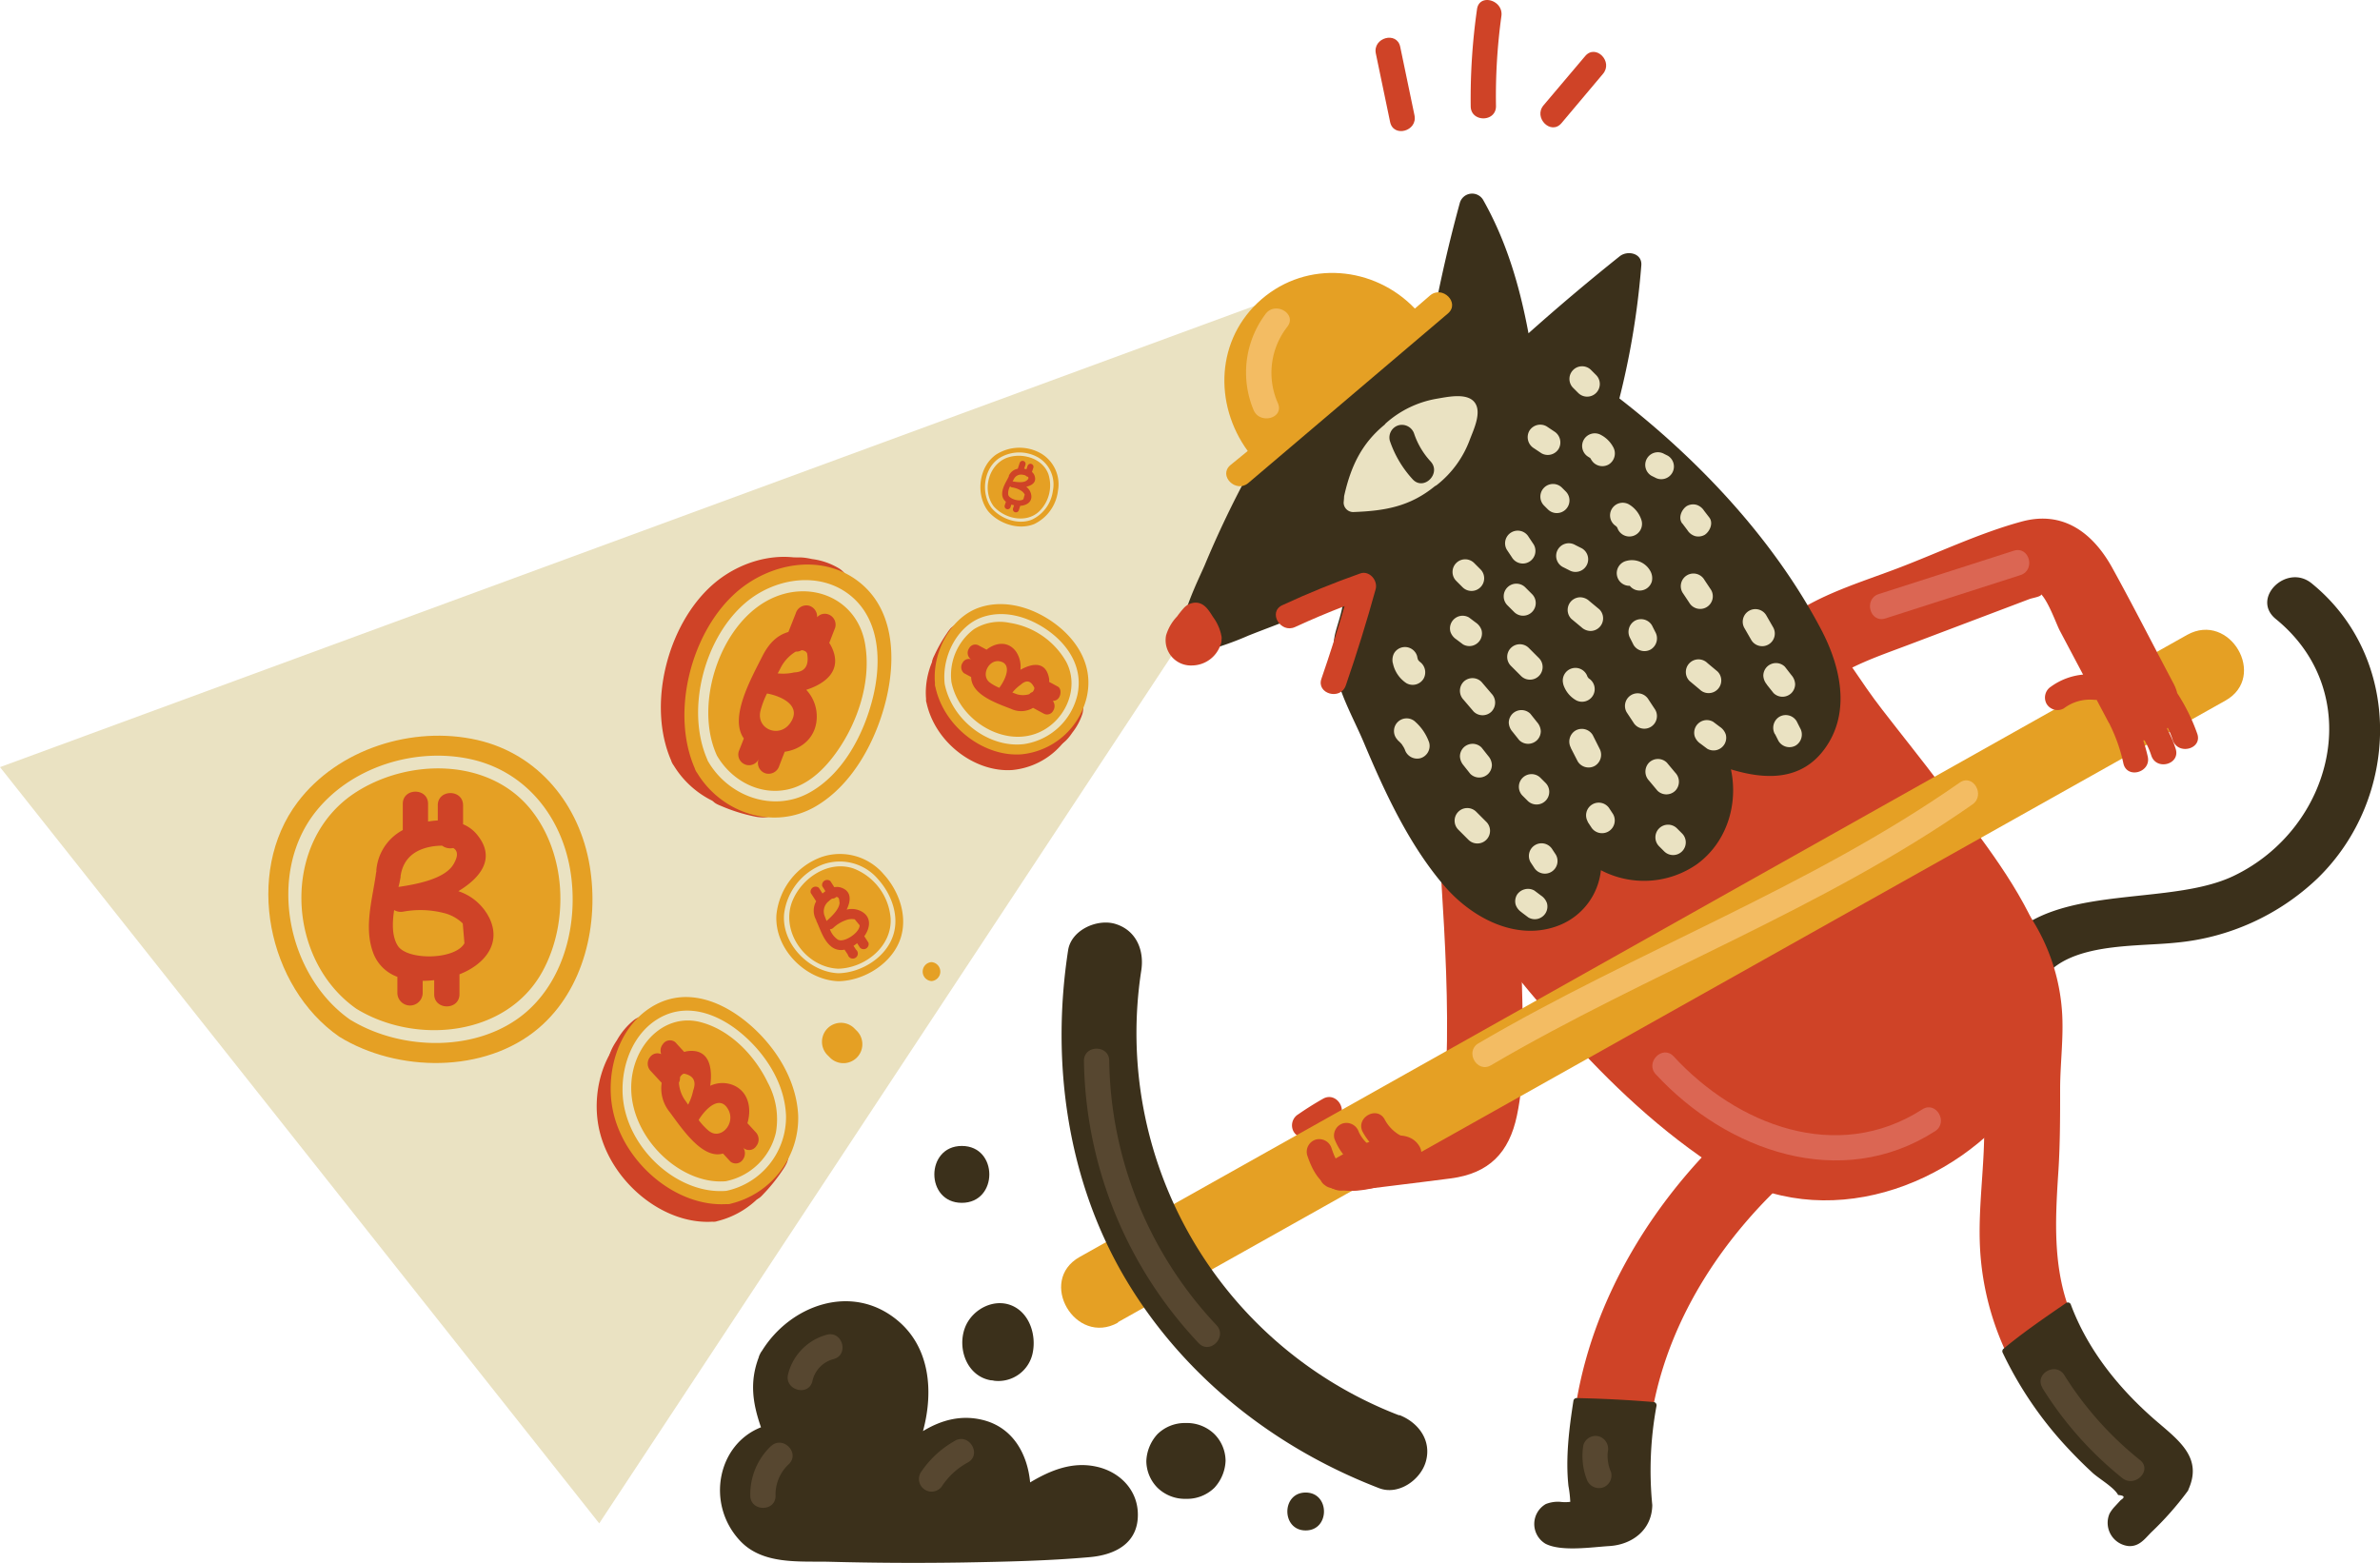 <svg xmlns="http://www.w3.org/2000/svg" viewBox="0 0 470.69 309.09"><title>Searching… + bitcoin_mining</title><g id="Layer_2" data-name="Layer 2"><g id="Layer_1-2" data-name="Layer 1"><polyline points="0 151.73 249.43 60.01 264.85 79.47 118.51 301.31" style="fill:#eae2c2;"/><path d="M402.11,198.33c2.28-12.38,18.93-10.88,28.24-11.88a46.73,46.73,0,0,0,28-12.73c16.34-15.89,17-43.58-1.19-58.35-4.95-4-12.07,3-7.07,7.07,18.09,14.73,11.38,41.42-8.41,50.84-15.34,7.3-44.92-.89-49.22,22.39-1.16,6.29,8.47,9,9.64,2.66Z" style="fill:#3b301b;"/><path d="M264.2,235.94c7.57-1,15.15-1.87,22.72-2.86S298.46,228,300,220.66c1.58-7.45,1.22-15.24,1.07-22.8-.15-7.78-.49-15.55-1-23.32-.61-9.59-15.61-9.66-15,0,.75,11.87,1.39,23.88,1,35.78,0,1.24-.08,2.49-.21,3.73-.09.83-1,3.91-.79,4.44l-.19.72,1.39-1.09c-.36-.39-3.58.48-4.14.55l-18,2.26c-4,.51-7.5,3.09-7.5,7.5,0,3.66,3.45,8,7.5,7.5Z" style="fill:#cf4327;"/><path d="M259.26,224.73q2.39-1.64,4.9-3.08c2.8-1.59.28-5.91-2.52-4.32q-2.52,1.43-4.9,3.08a2.56,2.56,0,0,0-.9,3.42,2.52,2.52,0,0,0,3.42.9Z" style="fill:#cf4327;"/><path d="M383.91,155.38c-3.82-5.08-7.79-10-11.69-15.05-4.19-5.4-7.69-11.3-11.85-16.73-2.5-3.26-4.85-6.59-9.42-5.57-5.49,1.23-9.57,5.91-13.52,9.52-9.67,8.84-21.31,15.46-31.53,23.65-4.71,3.78-9.77,7-14.5,10.69-3.49,2.72-6.5,6.82-5.69,11.5,1,5.63,7,10.82,10.42,15,4.2,5.2,8.44,10.37,12.88,15.36,9.36,10.54,19.62,20.25,31.53,27.86,20,12.54,46.11,3.5,59.47-14.79C416.14,194.78,397.2,173.06,383.91,155.38Z" style="fill:#cf4327;"/><path d="M221.09,261.52l171.62-96.34,47.41-26.61c8.42-4.73.87-17.69-7.57-13L260.94,222l-47.41,26.61c-8.42,4.73-.87,17.69,7.57,13Z" style="fill:#e5a024;"/><path d="M434.54,145.1a37.51,37.51,0,0,0-3.95-8,8.21,8.21,0,0,0-.72-1.88c-4.06-7.66-8-15.43-12.18-23-3.82-6.85-9.67-11.27-17.82-9.07-8.4,2.27-16.66,6.26-24.8,9.34-7.44,2.82-15.5,5.18-21.92,10-3.26,2.46-4.86,6.45-2.69,10.26,1.82,3.21,7,5.13,10.26,2.69,5-3.75,10.78-5.65,16.55-7.83l19.63-7.43c1.49-.56,3-1.14,4.46-1.69.69-.25,2.35-.48,2.34-.93,1.49,1.6,3,5.9,3.64,7.13l4.63,8.74a12.79,12.79,0,0,0-6.32,2.36,2.57,2.57,0,0,0-.9,3.42,2.52,2.52,0,0,0,3.42.9,8.53,8.53,0,0,1,6-1.69,2.69,2.69,0,0,0,.48,0l2.31,4.36c.08.16.18.3.27.45s0,.14.08.2a32.46,32.46,0,0,1,2.63,7.56c.69,3.14,5.51,1.81,4.82-1.33-.24-1.09-.55-2.16-.89-3.22l.26,0a16.26,16.26,0,0,1,1.33,3c1,3.05,5.8,1.75,4.82-1.33a22.52,22.52,0,0,0-1.73-4l.17-.17c.38.81.74,1.64,1,2.49C430.79,149.43,435.63,148.14,434.54,145.1Z" style="fill:#cf4327;"/><path d="M360.19,124.55c-9.65-18.36-25.07-34.5-41.48-46.94-13.17-10-29.63-18.07-46.31-11.84A36.72,36.72,0,0,0,254.57,80.7a198.51,198.51,0,0,0-16.28,31c-1.68,4-9.83,19.41.53,16.91a62.13,62.13,0,0,0,8.09-2.9c5.88-2.33,11.69-4.3,17.31-7.22a6.26,6.26,0,0,1,1.42-.66c.2,2.58-1.39,6.1-1.73,8.22a18.11,18.11,0,0,0,.05,6c.91,5.21,3.77,10.09,5.8,14.91,4.14,9.83,8.92,20.18,15.94,28.33,5.47,6.34,14.45,11.1,22.83,7.66a13.19,13.19,0,0,0,8.08-10.83,18.31,18.31,0,0,0,19-1.19c5.93-4.34,8.19-11.88,6.71-18.76,6.72,2.05,13.92,2.37,18.6-4.14C366.08,140.87,364,131.81,360.19,124.55Z" style="fill:#3b301b;"/><path d="M432.18,294.62c-.12.2-.26.4-.4.59a4.39,4.39,0,0,1-.58.82l-7.45,8c-3.29,3.55-8.58-1.77-5.31-5.3l2.25-2.43c-10.15-8-18.88-17.69-24.07-29.09A55.46,55.46,0,0,1,391.55,246c-.22-6.05.48-12.09.76-18.13s0-12.11.17-18.16c.15-5,.79-9.57-.75-14.44a24.28,24.28,0,0,0-7.1-10.78c-7.19-6.47,3.45-17,10.61-10.6a39.2,39.2,0,0,1,12.54,25.86c.41,5.17-.35,10.5-.35,15.69,0,5.75,0,11.46-.41,17.2-.57,8.85-.89,17.37,1.93,25.57a36.63,36.63,0,0,0,2.15,5,65.57,65.57,0,0,0,18.39,21.13C432.69,286.81,434.48,290.78,432.18,294.62Z" style="fill:#cf4327;"/><path d="M354.84,232c-13.79,12.22-24.36,28.19-27.85,46a64.72,64.72,0,0,0-.83,19.75c.41,3.64-3,6.78-6.35,7.39l-.17,0c-.24,0-.48.06-.72.07H307.66c-4.83,0-4.82-7.5,0-7.5h3.5a73.71,73.71,0,0,1,.62-20.52c3.62-21.51,16.18-41.35,32.45-55.77C351.44,215,362.08,225.58,354.84,232Z" style="fill:#cf4327;"/><path d="M291.58,79.52c-1.54-1.88-5.36-1-7.47-.65a20.24,20.24,0,0,0-10,4.82,1.42,1.42,0,0,0-.25.29c-4.57,3.73-6.7,8.26-8,14a2.08,2.08,0,0,0-.05.43s0,0,0,.07l-.08.93a1.89,1.89,0,0,0,1.88,1.87c6.33-.23,11.23-1.09,16.18-5.13a2,2,0,0,0,.41-.25A20.36,20.36,0,0,0,290.67,87C291.42,85,293.17,81.46,291.58,79.52Z" style="fill:#eae2c2;"/><path d="M274.87,87.19a21.31,21.31,0,0,0,4.52,7.62c2.19,2.36,5.72-1.18,3.54-3.54a15.29,15.29,0,0,1-3.23-5.41,2.56,2.56,0,0,0-3.08-1.75,2.52,2.52,0,0,0-1.75,3.08Z" style="fill:#3b301b;"/><path d="M241.58,126.49a1.77,1.77,0,0,0,0-.6,9.26,9.26,0,0,0-1.65-3.81c-.87-1.35-1.75-2.94-3.6-2.88a3.25,3.25,0,0,0-2.24,1.1,20.27,20.27,0,0,0-1.3,1.63,9.19,9.19,0,0,0-2.18,3.76,5,5,0,0,0,5.22,5.93,6,6,0,0,0,5.52-4A2.44,2.44,0,0,0,241.58,126.49Z" style="fill:#cf4327;"/><path d="M269,113.43q-7.85,2.77-15.39,6.27c-2.92,1.35-.38,5.66,2.52,4.32q4.83-2.23,9.78-4.13-2.11,7.23-4.57,14.35c-1.05,3,3.78,4.36,4.82,1.33q3.26-9.44,5.91-19.06C272.52,114.77,270.8,112.78,269,113.43Z" style="fill:#cf4327;"/><path d="M320.34,50.68q-9.24,7.38-18.05,15.24c-1.72-9.2-4.31-18.16-9-26.43a2.53,2.53,0,0,0-4.57.6Q285,53.68,282.62,67.55c-.47,2.71,3,4.08,4.36,2.39l12.54,11.12q.15,1.24.3,2.48c.37,3.16,5.38,3.19,5,0-.31-2.59-.62-5.19-1-7.78l10,7.59c-.09.32-.18.64-.28,1-.93,3.09,3.89,4.41,4.82,1.33a157.69,157.69,0,0,0,6.24-33.19C324.8,50.05,321.86,49.48,320.34,50.68Z" style="fill:#3b301b;"/><path d="M282.82,58.44l-3,2.59c-8.05-8.41-21.32-9.63-30.34-1.83s-9.48,20.71-2.72,30L243.33,92c-2.45,2.09,1.1,5.61,3.54,3.54L286.36,62C288.81,59.89,285.26,56.37,282.82,58.44Z" style="fill:#e5a024;"/><path d="M263.68,232.5a5.58,5.58,0,0,0,3.26.56,19.55,19.55,0,0,0,11.4-4.62.56.56,0,0,0,.25-.41c0-.21-.24-.34-.44-.4-2.29-.77-4.8,0-7,.94a57.49,57.49,0,0,0-7.63,3.85" style="fill:#cf4327;"/><path d="M262.42,234.66c5.29,2.39,15.18-.32,18.33-5.36a2.5,2.5,0,0,0,0-2.52c-3.35-5.77-14.93,1.37-18.53,3.49-2.77,1.63-.26,6,2.52,4.32a61.53,61.53,0,0,1,5.67-3,22.92,22.92,0,0,1,3.33-1.33c.53-.15,3-.33,2.68-1v-2.52c-1.55,2.48-8.86,4.76-11.49,3.57-2.91-1.32-5.45,3-2.52,4.32Z" style="fill:#cf4327;"/><path d="M258.52,228.47c1,3,2.47,5.86,5.72,6.88,3.08,1,4.39-3.86,1.33-4.82-1.2-.38-1.78-2.11-2.22-3.39a2.56,2.56,0,0,0-3.08-1.75,2.52,2.52,0,0,0-1.75,3.08Z" style="fill:#cf4327;"/><path d="M263.92,225.26a11.92,11.92,0,0,0,5.21,6.08,2.5,2.5,0,0,0,2.52-4.32,6.11,6.11,0,0,1-1.83-1.44,7.86,7.86,0,0,1-1.08-1.65,2.58,2.58,0,0,0-3.08-1.75,2.52,2.52,0,0,0-1.75,3.08Z" style="fill:#cf4327;"/><path d="M269.53,223.94a12.83,12.83,0,0,0,7.55,6.09c3.08.95,4.4-3.88,1.33-4.82a7.72,7.72,0,0,1-4.56-3.79c-1.54-2.82-5.86-.3-4.32,2.52Z" style="fill:#cf4327;"/><path d="M426.72,281.3c-7.38-6.31-13.74-14.07-17.16-23.23a.63.63,0,0,0-.92-.37c-4.22,2.91-8.52,5.83-12.46,9.12a.64.64,0,0,0-.1.76,74.33,74.33,0,0,0,13,19q2.28,2.44,4.74,4.71c1.3,1.2,4.29,2.89,5.08,4.41q1.86.15.52,1l-1.22,1.32a7,7,0,0,0-1,1.37,4.62,4.62,0,0,0,3.77,6.41c2.07.12,3.11-1.32,4.44-2.68a62.19,62.19,0,0,0,7.29-8.25.61.61,0,0,0,.1-.25C435.57,288.49,431.19,285.12,426.72,281.3Z" style="fill:#3b301b;"/><path d="M327.6,278.1a.64.64,0,0,0-.6-.79q-7.6-.63-15.21-.78a.63.63,0,0,0-.6.46c-.86,5.49-1.6,11.36-1,16.92a22.7,22.7,0,0,1,.36,3.14,7.7,7.7,0,0,1-2,0,6.48,6.48,0,0,0-2.84.44,4.55,4.55,0,0,0-.08,7.84c3.11,1.63,9.25.67,12.63.47,4.62-.28,8.45-3.27,8.51-8.11A70,70,0,0,1,327.6,278.1Z" style="fill:#3b301b;"/><path d="M276.71,279.94a81,81,0,0,1-51-88c.62-4-1-8-5.24-9.23-3.55-1-8.61,1.24-9.23,5.24-3.43,22.26-.17,45.74,11.51,65.27,11.41,19.08,29.34,33.18,50,41.13,3.81,1.47,8.19-1.62,9.23-5.24,1.21-4.22-1.48-7.77-5.24-9.23Z" style="fill:#3b301b;"/><path d="M163.57,208.61l.67.67a3.75,3.75,0,0,0,5.3-5.3l-.67-.67a3.75,3.75,0,0,0-5.3,5.3Z" style="fill:#e5a024;"/><path d="M184.22,194.05a1.88,1.88,0,0,0,0-3.75,1.88,1.88,0,0,0,0,3.75Z" style="fill:#e5a024;"/><path d="M216.73,290.07c-4.69-1-9,.74-13,3.14-.52-5.55-3.34-10.8-9.24-12.32-4.38-1.13-8.37,0-11.95,2.17,2.14-7.91,1.37-16.69-5.17-22-9-7.35-21.12-2.88-26.69,6.15a2.48,2.48,0,0,0-.36.59,2.63,2.63,0,0,0-.27.69c-1.85,4.88-1.18,9.13.45,13.82-8.57,3.37-10.91,15-4.28,22.29,4.52,5,11.89,4.15,18,4.31q13.07.34,26.14.14c8.37-.15,16.82-.32,25.16-1.06,5.12-.45,9.68-2.83,9.51-8.66C224.91,294.5,221.24,291,216.73,290.07Z" style="fill:#3b301b;"/><path d="M190.22,226.66c-7.24,0-7.25,11.25,0,11.25S197.47,226.66,190.22,226.66Z" style="fill:#3b301b;"/><path d="M234.88,281.46h-.67a7.74,7.74,0,0,0-5.3,2.2,8.34,8.34,0,0,0-2.2,5.3,7.58,7.58,0,0,0,2.2,5.3,7.79,7.79,0,0,0,5.3,2.2h.67a7.74,7.74,0,0,0,5.3-2.2,8.34,8.34,0,0,0,2.2-5.3,7.58,7.58,0,0,0-2.2-5.3A7.79,7.79,0,0,0,234.88,281.46Z" style="fill:#3b301b;"/><path d="M258.22,295.21c-4.83,0-4.83,7.5,0,7.5S263.05,295.21,258.22,295.21Z" style="fill:#3b301b;"/><path d="M200.74,258.54c-3.74-2.1-8.47.28-9.9,4.07-1.56,4.14.39,9.59,5.11,10.4a2.72,2.72,0,0,1,.66.09,6.93,6.93,0,0,0,7.65-5.64C204.89,264.21,203.77,260.25,200.74,258.54Z" style="fill:#3b301b;"/><path d="M116.62,171.23c-2-12-10.09-22.11-22.25-24.87-12.74-2.89-27.54,1.75-35.51,12.3-10.63,14.07-5.9,36.59,8.23,46.39,11.49,7.08,28.8,7.33,39.4-1.66C115.56,195.7,118.53,182.6,116.62,171.23Z" style="fill:#e5a024;"/><path d="M96.84,181.69a10.51,10.51,0,0,0-6.19-5.42c4.48-2.71,7.51-6.6,3.65-11.24a7,7,0,0,0-2.72-2v-3.75c0-3.22-5-3.22-5,0v3a17,17,0,0,0-1.92.21V159c0-3.22-5-3.22-5,0v5.18A9.91,9.91,0,0,0,74.44,172a2.69,2.69,0,0,0,0,.35,2.79,2.79,0,0,0-.07.32c-.68,5.09-2.42,10.55-.63,15.61a8,8,0,0,0,4.85,4.93v3.17a2.5,2.5,0,1,0,5,0V194a20.85,20.85,0,0,0,2.28-.13v2.77c0,3.22,5,3.22,5,0v-3.93C95.42,190.95,99.29,186.95,96.84,181.69ZM79.22,173.5c0-.06,0-.11,0-.18.48-3.44,2.73-5.24,6-5.85a12.31,12.31,0,0,1,2.22-.2,2.74,2.74,0,0,0,2.2.46c.82.49,1.1,1.44.05,3.21-1.76,3-7.61,4-10.89,4.49C79,174.75,79.11,174.1,79.22,173.5ZM78.63,187c-1.12-1.84-1.07-4.42-.68-7a2.59,2.59,0,0,0,1.72.33,18.78,18.78,0,0,1,8,.23,8.16,8.16,0,0,1,3.85,2.09l.33,3.92C90,189.91,80.41,190,78.63,187Z" style="fill:#cf4327;"/><path d="M112.81,172.3c-1.75-10.89-9-19.91-20-22.2s-23.59,1.71-30.54,10.66c-9.54,12.3-5.4,32.27,7,40.94a1.35,1.35,0,0,0,.25.14c10.13,6.06,25.18,6.31,34.45-1.58C111.79,193.56,114.4,182.18,112.81,172.3Zm-5.49,19.78c-7,12.91-25,14.68-36.82,7.46-13.94-9.75-14.93-32.93-.48-42.6,10.52-7,26.76-7.19,35.09,3.34C112,169,112.57,182.44,107.32,192.08Z" style="fill:#eae2c2;"/><path d="M174.75,172.9a11.33,11.33,0,0,0-12.33-3.37,13.66,13.66,0,0,0-8.86,11.34c-.49,6.74,5.71,13,12.29,13.21,5.17-.11,10.79-3.63,12.33-8.73C179.49,181,177.73,176.16,174.75,172.9Z" style="fill:#e5a024;"/><path d="M171.75,186.45l-.82-1.27c1.1-1.52,1.51-3.62-.37-4.8a4,4,0,0,0-3.12-.46c.88-1.8,1-3.69-1.16-4.38a2.68,2.68,0,0,0-1.28-.06l-.78-1.21a1,1,0,0,0-1.61,1l.63,1a6.51,6.51,0,0,0-.57.46l-.73-1.13a1,1,0,0,0-1.61,1l1.08,1.67a3.8,3.8,0,0,0-.06,3.59,1,1,0,0,0,.08.11,1,1,0,0,0,0,.13c.84,1.78,1.41,3.9,3,5.15a3.05,3.05,0,0,0,2.59.58l.66,1a1,1,0,1,0,1.61-1l-.49-.75a7.87,7.87,0,0,0,.71-.52l.58.89A1,1,0,0,0,171.75,186.45Zm-5.71-8c.05,1.33-1.62,2.87-2.57,3.71-.1-.26-.19-.49-.29-.72,0,0,0,0,0-.05a2.54,2.54,0,0,1,.71-3.13,4.68,4.68,0,0,1,.68-.53,1,1,0,0,0,.78-.3C165.71,177.36,166,177.6,166,178.4Zm-.22,7.48a4.18,4.18,0,0,1-1.69-2.13,1,1,0,0,0,.63-.24,7.19,7.19,0,0,1,2.62-1.59,3.12,3.12,0,0,1,1.67-.13L170,183C170.08,184.44,167,186.47,165.81,185.89Z" style="fill:#cf4327;"/><path d="M173.74,174a9.94,9.94,0,0,0-11.06-3,12.06,12.06,0,0,0-7.61,9.78c-.51,5.94,5,11.51,10.77,11.72,4.55-.11,9.51-3.18,10.86-7.68C177.84,181.09,176.31,176.89,173.74,174ZM165.8,191.6c-6.51-.24-11.65-7.49-9-13.6,1.92-4.45,7.11-7.88,12-6.22a11.53,11.53,0,0,1,7.33,9.77C176.51,187.16,171.1,191.47,165.8,191.6Z" style="fill:#eae2c2;"/><path d="M206,89.76a8.56,8.56,0,0,0-9,.15c-3.47,2.42-4.08,7.9-1.59,11.19,2.09,2.47,6,3.82,9.11,2.56a8.37,8.37,0,0,0,4.71-6.58A7.1,7.1,0,0,0,206,89.76Z" style="fill:#e5a024;"/><path d="M204.57,94a1.68,1.68,0,0,0-.48-.65l.28-.86a.6.6,0,0,0-1.14-.37l-.23.69-.45-.1.26-.8a.6.6,0,0,0-1.14-.37l-.39,1.18a2.38,2.38,0,0,0-1.77,1.39.62.62,0,0,0,0,.08l0,.06c-.54,1.11-1.34,2.22-1.31,3.51a1.91,1.91,0,0,0,.74,1.48l-.24.73a.6.6,0,0,0,1.14.37l.18-.54a5,5,0,0,0,.53.14l-.21.64a.6.6,0,0,0,1.14.37l.29-.9c1.17-.07,2.36-.69,2.19-2.07a2.52,2.52,0,0,0-1-1.7C204.12,96,205.11,95.36,204.57,94Zm-2.17,4.73c-.67.63-2.86-.07-3-.88a2.62,2.62,0,0,1,.37-1.66.61.61,0,0,0,.37.21,4.5,4.5,0,0,1,1.8.65,2,2,0,0,1,.72.76Zm.68-3.72c-.63.55-2,.34-2.82.21l.23-.42,0,0a1.59,1.59,0,0,1,1.8-.89,3,3,0,0,1,.53.13.65.65,0,0,0,.44.25C203.46,94.45,203.47,94.68,203.09,95Z" style="fill:#cf4327;"/><path d="M205.34,90.49a7.55,7.55,0,0,0-7.76.15c-3.09,2.09-3.64,7-1.46,9.86,1.85,2.17,5.3,3.38,8,2.26a7.35,7.35,0,0,0,4.11-5.71A6.22,6.22,0,0,0,205.34,90.49Zm.18,10.66c-2.57,2.42-6.8,1.48-9-1-2.45-3.26-.94-8.63,3.07-9.75,2.93-.82,6.64.36,7.75,3.38A7.22,7.22,0,0,1,205.52,101.15Z" style="fill:#eae2c2;"/><path d="M165.85,112.86c1.55,1.12,2.6,3.17,2,5a4.81,4.81,0,0,1-1.92,2.25,8.17,8.17,0,0,1-7.53.83c-2.57-1.06-5.5-4.53-4.47-7.53s3.78-3,6.23-2.48C162.08,111.3,164.17,111.66,165.85,112.86Z" style="fill:#cf4327;"/><path d="M161.29,121.91a8.19,8.19,0,0,1-3.11-.6c-2.67-1.1-5.84-4.78-4.71-8.06.88-2.56,3.14-3.49,6.72-2.76l.43.09a13.64,13.64,0,0,1,5.48,1.95h0c1.61,1.16,2.85,3.4,2.1,5.46a5.15,5.15,0,0,1-2.09,2.46A8.66,8.66,0,0,1,161.29,121.91ZM158,111.1a3.51,3.51,0,0,0-3.74,2.42c-1,2.77,1.92,6,4.23,7a7.79,7.79,0,0,0,7.13-.78,4.33,4.33,0,0,0,1.76-2c.6-1.66-.45-3.51-1.8-4.48a13,13,0,0,0-5.15-1.8l-.43-.09A10.11,10.11,0,0,0,158,111.1Z" style="fill:#cf4327;"/><path d="M149.21,161a6.37,6.37,0,0,0,2.1.17,2.47,2.47,0,0,0,1.78-1,2.43,2.43,0,0,0-.24-2.67,5.31,5.31,0,0,0-2.31-1.62,13.66,13.66,0,0,0-4.88-1,6.09,6.09,0,0,0-3,.54c-.7.36-1.62,1.2-1.6,2.07s1,1.22,1.7,1.53A32.84,32.84,0,0,0,149.21,161Z" style="fill:#cf4327;"/><path d="M150.81,161.68a8.35,8.35,0,0,1-1.68-.21h0a33.32,33.32,0,0,1-6.52-2.06l-.2-.08c-.73-.31-1.73-.73-1.76-1.82s1.18-2.13,1.83-2.47a6.37,6.37,0,0,1,3.2-.59,14,14,0,0,1,5,1.08,5.81,5.81,0,0,1,2.49,1.76,2.63,2.63,0,0,1-1.83,4.37A4.29,4.29,0,0,1,150.81,161.68Zm-1.51-1.05a6,6,0,0,0,2,.17,2,2,0,0,0,1.47-.83,2,2,0,0,0-.22-2.19,5,5,0,0,0-2.13-1.47,13.13,13.13,0,0,0-4.73-1,5.55,5.55,0,0,0-2.78.49c-.58.3-1.39,1-1.37,1.68s.5.75,1.24,1.06l.21.09a32.49,32.49,0,0,0,6.35,2Z" style="fill:#cf4327;"/><path d="M165.1,113.48c-7.33-5.65-17.67-3.6-24.22,2.22-8.9,7.89-12.93,23.71-8.15,34.71a2.31,2.31,0,0,0,.22.53,2.25,2.25,0,0,0,.29.46c4.76,7.84,15,11.38,23.27,6.66,7.53-4.31,12.23-13.32,14.15-21.5C172.55,128.56,172.14,118.91,165.1,113.48Z" style="fill:#cf4327;"/><path d="M169.76,115c-7.33-5.65-17.67-3.6-24.22,2.22-8.9,7.89-12.93,23.71-8.15,34.71a2.31,2.31,0,0,0,.22.53,2.22,2.22,0,0,0,.29.46c4.76,7.84,15,11.38,23.27,6.66,7.53-4.31,12.23-13.32,14.15-21.5C177.21,130,176.8,120.4,169.76,115Z" style="fill:#e5a024;"/><path d="M164,127.17l1.18-3.05a2.16,2.16,0,0,0-1.5-2.64,2,2,0,0,0-2.08.61,2.23,2.23,0,0,0-1.58-2.28,2.19,2.19,0,0,0-2.64,1.5L155.92,125c-2.33.67-3.9,2.36-5.11,4.72-2.33,4.62-6.63,12.26-3.7,16.35l-1,2.53a2.12,2.12,0,0,0,3.93,1.56l-.07.18a2.15,2.15,0,0,0,1.5,2.64,2.2,2.2,0,0,0,2.64-1.5l1.08-2.79c3.55-.5,6.41-3.08,6.34-7.1a7.67,7.67,0,0,0-2.08-5.15c4-1.28,7.27-4,4.94-8.62A4.86,4.86,0,0,0,164,127.17ZM156.29,143c-2.14,3.08-6.78,1.25-5.89-2.41a17.32,17.32,0,0,1,1.28-3.41l.08,0C154.7,137.73,158.63,139.66,156.29,143Zm.78-10a10,10,0,0,1-3.26.19c.24-.44.47-.87.69-1.31a8,8,0,0,1,2.88-3,2,2,0,0,0,1.16-.28,1.58,1.58,0,0,1,.93.38c0,.07.09.13.14.2C160.06,131.63,159.22,132.9,157.08,133Z" style="fill:#cf4327;"/><path d="M168.14,117.75c-6-4.8-14.64-3.43-20.31,1.15-8.45,6.82-12.33,21.36-7.94,31.34a1.14,1.14,0,0,0,.11.28c3.95,6.9,12.75,10.25,20,6.3,6.76-3.7,10.92-11.72,12.67-19C174.32,131,174.12,122.56,168.14,117.75ZM165,149.37c-2.28,3.06-5.37,5.94-9.21,6.78-5.65,1.24-11.19-1.86-14-6.7-4.55-9.89.38-25.56,10.09-30.72,8.23-4.37,17.94-.42,19.28,9.09C172.28,135.23,169.43,143.46,165,149.37Z" style="fill:#eae2c2;"/><path d="M125.59,202c1.37-1,3.25-1.2,4.32-.09a4,4,0,0,1,.94,2.32,8.52,8.52,0,0,1-2.12,6.61c-1.7,1.84-5.28,3.22-7.09,1.42s-.8-4.11.45-6A14.72,14.72,0,0,1,125.59,202Z" style="fill:#cf4327;"/><path d="M130.52,208.68a8.56,8.56,0,0,1-1.56,2.43c-1.76,1.91-5.59,3.43-7.57,1.46-1.54-1.54-1.4-3.73.42-6.52l.22-.34a13.84,13.84,0,0,1,3.4-4h0c1.42-1,3.5-1.34,4.73-.07a4.29,4.29,0,0,1,1,2.52A8.86,8.86,0,0,1,130.52,208.68Zm-9-.62c-.71,1.65-.57,2.93.41,3.91,1.67,1.66,5.09.27,6.61-1.38a8.12,8.12,0,0,0,2-6.25,3.61,3.61,0,0,0-.85-2.12c-1-1-2.71-.71-3.91.12a13.2,13.2,0,0,0-3.17,3.78l-.22.34A10.68,10.68,0,0,0,121.48,208.06Z" style="fill:#cf4327;"/><path d="M154.61,231.06a6.74,6.74,0,0,0,.88-1.72,2.36,2.36,0,0,0-.1-1.82,1.71,1.71,0,0,0-2-.63,4.93,4.93,0,0,0-2,1.44,14.24,14.24,0,0,0-2.53,3.79,6.37,6.37,0,0,0-.69,2.69c0,.7.29,1.74.93,2s1.25-.46,1.72-1A33.66,33.66,0,0,0,154.61,231.06Z" style="fill:#cf4327;"/><path d="M155.65,229.92a8.81,8.81,0,0,1-.76,1.35h0a34.14,34.14,0,0,1-3.86,4.85l-.13.14c-.49.52-1.15,1.23-2,.91s-1.12-1.66-1.13-2.31a6.65,6.65,0,0,1,.73-2.88,14.58,14.58,0,0,1,2.61-3.91,5.4,5.4,0,0,1,2.18-1.55,2,2,0,0,1,2.39.77,2.73,2.73,0,0,1,.13,2.13A4.55,4.55,0,0,1,155.65,229.92Zm-1.31.94a6.37,6.37,0,0,0,.83-1.6,2,2,0,0,0-.07-1.5,1.42,1.42,0,0,0-1.67-.49,4.68,4.68,0,0,0-1.84,1.33,13.68,13.68,0,0,0-2.45,3.67,5.8,5.8,0,0,0-.65,2.5c0,.58.24,1.49.73,1.68s.73-.19,1.22-.71l.14-.15a33.3,33.3,0,0,0,3.76-4.72Z" style="fill:#cf4327;"/><path d="M155.09,224c-.41-7.69-5.26-14.46-10.51-18.63s-12.3-6.75-18.8-2.52c-6.76,4.41-9,13.76-7.15,21.1,2.52,10,12.56,18.29,22.29,17.69a1.69,1.69,0,0,0,.46,0,1.75,1.75,0,0,0,.44-.1A17.41,17.41,0,0,0,155.09,224Z" style="fill:#cf4327;"/><path d="M157.85,220.52c-.41-7.69-5.26-14.46-10.51-18.63s-12.3-6.75-18.8-2.52c-6.76,4.41-9,13.76-7.14,21.1,2.52,10,12.56,18.29,22.29,17.69a1.69,1.69,0,0,0,.46,0,1.75,1.75,0,0,0,.44-.1A17.41,17.41,0,0,0,157.85,220.52Z" style="fill:#e5a024;"/><path d="M149.46,223.94l-1.64-1.78c.92-3.15.08-6.36-2.87-7.55a5.67,5.67,0,0,0-4.49.15c.53-3.8-.3-7.38-4.48-6.85a3.86,3.86,0,0,0-.66.16l-1.79-1.95a1.69,1.69,0,0,0-2.46.44,2,2,0,0,0-.31,1.94,1.8,1.8,0,0,0-2.23.62,2.07,2.07,0,0,0,.14,2.69l2.19,2.37a7.39,7.39,0,0,0,1.58,5.77c2.52,3.41,6.52,9.41,10.55,8.21l1.48,1.61a1.69,1.69,0,0,0,2.46-.44A2.09,2.09,0,0,0,147,227l.11.12a1.69,1.69,0,0,0,2.46-.44A2.08,2.08,0,0,0,149.46,223.94Zm-12.37-8.25a10.57,10.57,0,0,1-1,2.8c-.23-.34-.46-.67-.7-1a6.81,6.81,0,0,1-1.12-3.35,2,2,0,0,0,.21-1.06,1.58,1.58,0,0,1,.61-.66l.2-.06C137.15,212.75,137.76,213.85,137.09,215.7Zm3.1,8a12.55,12.55,0,0,1-2-2.14l0-.06c1.43-2.32,4.25-5,5.85-2C145.54,222.24,142.53,225.58,140.19,223.68Z" style="fill:#cf4327;"/><path d="M146.24,204.08c-4.42-3.56-10.6-6-16.26-2.47s-7.78,11.26-6.5,17.47c1.92,9.33,11.25,17.21,20.17,16.46a14.93,14.93,0,0,0,11.8-14.87C155.19,213.83,150.86,207.81,146.24,204.08Zm-2.71,29.56c-8.83.75-18.45-8.29-18.69-18.09-.21-8.3,6.18-15.25,13.58-13.41,5.77,1.43,10.73,6.4,13.43,12a15.25,15.25,0,0,1,1.6,9.87A12.74,12.74,0,0,1,143.52,233.64Z" style="fill:#eae2c2;"/><path d="M213.77,141.1c.35-1.34.11-2.9-.89-3.48a2.51,2.51,0,0,0-1.8-.16,6.26,6.26,0,0,0-4.06,3.39c-.89,1.83-1,5.05.59,6s3-.42,4-1.9A12.78,12.78,0,0,0,213.77,141.1Z" style="fill:#cf4327;"/><path d="M211.08,137.17a2.68,2.68,0,0,1,2,.18c1.14.66,1.36,2.41,1,3.8h0a12.07,12.07,0,0,1-2,3.75l-.18.26c-1.51,2.17-3,2.85-4.37,2-1.78-1.07-1.59-4.52-.67-6.42a7.07,7.07,0,0,1,1.32-1.87A6.07,6.07,0,0,1,211.08,137.17Zm.37,7.65.18-.26a11.49,11.49,0,0,0,1.89-3.5c.31-1.17.14-2.62-.78-3.15a2.25,2.25,0,0,0-1.64-.13,6,6,0,0,0-3.84,3.21c-.8,1.64-1,4.73.51,5.64.88.53,1.79.31,2.77-.68A8.55,8.55,0,0,0,211.45,144.82Z" style="fill:#cf4327;"/><path d="M187.49,125.35a5.33,5.33,0,0,1,1-1.15,1.52,1.52,0,0,1,1.27-.39,1.44,1.44,0,0,1,.88,1.46,4.64,4.64,0,0,1-.54,2,11.85,11.85,0,0,1-2,3,4.55,4.55,0,0,1-1.69,1.24c-.48.17-1.26.22-1.57-.23s0-1.12.27-1.62A29,29,0,0,1,187.49,125.35Z" style="fill:#cf4327;"/><path d="M188.34,124a1.76,1.76,0,0,1,1.49-.45,1.68,1.68,0,0,1,1.05,1.71,5.08,5.08,0,0,1-.58,2.14,12.14,12.14,0,0,1-2.1,3.09,4.73,4.73,0,0,1-1.81,1.32c-.45.16-1.41.3-1.83-.31s-.05-1.28.19-1.8l.07-.14a29.44,29.44,0,0,1,2.47-4.33h0a7.1,7.1,0,0,1,.76-1A3.4,3.4,0,0,1,188.34,124Zm-.65,1.55a28.71,28.71,0,0,0-2.41,4.22l-.07.15c-.25.53-.4.89-.22,1.16s.91.29,1.31.15a4.13,4.13,0,0,0,1.57-1.16,11.39,11.39,0,0,0,2-2.9,4.39,4.39,0,0,0,.51-1.81c0-.5-.23-1.09-.71-1.21a1.26,1.26,0,0,0-1,.33,5,5,0,0,0-.91,1.07Z" style="fill:#cf4327;"/><path d="M207.31,126.78c-4-3.13-9.72-5.27-15.07-3.62-5.86,1.8-9.65,8.77-9.09,15.1a1.7,1.7,0,0,0,0,.38,1.6,1.6,0,0,0,.09.38c1.73,7.94,9.65,13.82,17,13.28a14.75,14.75,0,0,0,12.88-11.13C214.65,134.88,211.24,129.84,207.31,126.78Z" style="fill:#cf4327;"/><path d="M209.07,123.68c-4-3.13-9.72-5.27-15.07-3.62-5.86,1.8-9.65,8.77-9.09,15.1a1.73,1.73,0,0,0,0,.38,1.6,1.6,0,0,0,.09.38c1.73,7.94,9.65,13.82,17,13.28a14.75,14.75,0,0,0,12.88-11.13C216.41,131.78,213,126.74,209.07,123.68Z" style="fill:#e5a024;"/><path d="M209.22,135.81l-1.73-.94a3.77,3.77,0,0,0,0-.57c-.56-3.48-3.19-3.22-5.68-1.82a5.34,5.34,0,0,0-.89-3.63c-1.47-2-3.85-1.89-5.81-.35l-1.58-.85a1.37,1.37,0,0,0-1.87.58,1.57,1.57,0,0,0,.24,2.08l.21.12a1.37,1.37,0,0,0-1.72.63,1.57,1.57,0,0,0,.24,2.08l1.43.77c.06,3.53,5.06,5.19,7.95,6.32a4.63,4.63,0,0,0,4.3-.22l2.11,1.14a1.36,1.36,0,0,0,1.87-.58,1.71,1.71,0,0,0-.07-1.94,1.41,1.41,0,0,0,1.26-.74C209.87,137.22,209.83,136.14,209.22,135.81Zm-11.47-5c2.42.51,1.19,3.46-.09,5.19l0,.05a8.55,8.55,0,0,1-1.91-1.06C193.91,133.61,195.53,130.35,197.75,130.81Zm3.27,6.47-.8-.3a8,8,0,0,1,1.66-1.56c1.12-1,2-.81,2.68.61,0,0,0,.1,0,.15a1.37,1.37,0,0,1-.37.7,1.42,1.42,0,0,0-.63.42A4.22,4.22,0,0,1,201,137.28Z" style="fill:#cf4327;"/><path d="M207.81,125.12c-3.57-2.74-8.64-4.66-13.39-3.1-5.07,1.67-8.2,7.8-7.59,13.25,1.45,7.32,8.89,12.76,15.71,11.9a12.76,12.76,0,0,0,10.53-9.69C214.27,132.05,211.23,127.74,207.81,125.12Zm-3.15,20.06c-6.76,2.32-15.07-3-16.5-10.3a11.36,11.36,0,0,1,4.44-10.42,9.6,9.6,0,0,1,7.11-1.26,15.62,15.62,0,0,1,11.14,7.67C213.75,136.32,210.4,143.22,204.67,145.18Z" style="fill:#eae2c2;"/><path d="M275.46,131.12a6.22,6.22,0,0,0,2.67,4,2.51,2.51,0,0,0,3.42-.9,2.57,2.57,0,0,0-.9-3.42c.09.06.39.34.15.11l-.21-.21c-.26-.24.1.07.1.16,0-.08-.17-.25-.21-.31l-.14-.26c-.15-.25.14.46.08.18s-.12-.43-.15-.66a2.5,2.5,0,0,0-1.15-1.49,2.5,2.5,0,0,0-3.42.9,2.89,2.89,0,0,0-.25,1.93Z" style="fill:#eae2c2;"/><path d="M276.43,146.41c.19.17.38.34.56.53l.26.29c.31.35-.13-.23,0,0s.28.43.4.65l.17.34c.17.31-.21-.55,0,0a2.56,2.56,0,0,0,3.08,1.75,2.53,2.53,0,0,0,1.75-3.08,9.77,9.77,0,0,0-2.69-4.07,2.5,2.5,0,1,0-3.54,3.54Z" style="fill:#eae2c2;"/><path d="M289.44,138.4l2,2.34a2.51,2.51,0,0,0,3.54,0,2.56,2.56,0,0,0,0-3.54l-2-2.34a2.51,2.51,0,0,0-3.54,0,2.56,2.56,0,0,0,0,3.54Z" style="fill:#eae2c2;"/><path d="M298.81,131.7l2,2a2.5,2.5,0,1,0,3.54-3.54l-2-2a2.5,2.5,0,1,0-3.54,3.54Z" style="fill:#eae2c2;"/><path d="M310.77,122.41l2,1.66a2.68,2.68,0,0,0,1.77.73,2.5,2.5,0,0,0,1.77-4.27l-2-1.66a2.68,2.68,0,0,0-1.77-.73,2.5,2.5,0,0,0-1.77,4.27Z" style="fill:#eae2c2;"/><path d="M322.9,115.74q.39-.1-.28,0h.26l-.41,0q.37.12-.23-.11l.17.1q.24.16-.25-.19.26.28-.15-.2a1.42,1.42,0,0,1,.11.23,2.5,2.5,0,0,0,1.49,1.15,2.55,2.55,0,0,0,1.93-.25,2.52,2.52,0,0,0,1.15-1.49,2.91,2.91,0,0,0-.25-1.93,4.16,4.16,0,0,0-4.86-2.09,2.5,2.5,0,1,0,1.33,4.82Z" style="fill:#eae2c2;"/><path d="M332.73,103.55l1,1.33a2.73,2.73,0,0,0,1.49,1.15,2.55,2.55,0,0,0,1.93-.25c1-.67,1.74-2.3.9-3.42L337,101a2.73,2.73,0,0,0-1.49-1.15,2.55,2.55,0,0,0-1.93.25c-1,.67-1.74,2.3-.9,3.42Z" style="fill:#eae2c2;"/><path d="M319.62,104.11l.19.11q.23.16-.22-.17a2.23,2.23,0,0,0,.31.31l-.22-.27.15.25c.25.39-.18-.53,0-.06a2.5,2.5,0,1,0,4.82-1.33,5.54,5.54,0,0,0-2.47-3.17,2.5,2.5,0,0,0-2.52,4.32Z" style="fill:#eae2c2;"/><path d="M309,112.11l1.33.67a2.5,2.5,0,0,0,2.52-4.32l-1.33-.67a2.5,2.5,0,0,0-2.52,4.32Z" style="fill:#eae2c2;"/><path d="M298.12,119.72l1.33,1.33a2.5,2.5,0,0,0,3.54-3.54l-1.33-1.33a2.5,2.5,0,0,0-3.54,3.54Z" style="fill:#eae2c2;"/><path d="M288,126.45l1.33,1a2.51,2.51,0,0,0,1.93.25,2.55,2.55,0,0,0,1.49-1.15,2.52,2.52,0,0,0,.25-1.93,2.92,2.92,0,0,0-1.15-1.49l-1.33-1a2.51,2.51,0,0,0-1.93-.25,2.55,2.55,0,0,0-1.49,1.15,2.52,2.52,0,0,0-.25,1.93,2.92,2.92,0,0,0,1.15,1.49Z" style="fill:#eae2c2;"/><path d="M326.62,94.11l.67.33a2.5,2.5,0,0,0,2.52-4.32l-.67-.33a2.5,2.5,0,1,0-2.52,4.32Z" style="fill:#eae2c2;"/><path d="M309.15,135.29a5.49,5.49,0,0,0,2.47,3.17,2.5,2.5,0,1,0,2.52-4.32L314,134q-.23-.16.22.17a2.24,2.24,0,0,0-.31-.31l.22.27-.15-.25c-.25-.39.18.53,0,.06a2.5,2.5,0,0,0-4.82,1.33Z" style="fill:#eae2c2;"/><path d="M299.12,144.72l1.33,1.67a2.5,2.5,0,0,0,1.77.73,2.54,2.54,0,0,0,1.77-.73,2.52,2.52,0,0,0,.73-1.77,2.89,2.89,0,0,0-.73-1.77l-1.33-1.67a2.5,2.5,0,0,0-1.77-.73,2.54,2.54,0,0,0-1.77.73,2.52,2.52,0,0,0-.73,1.77,2.89,2.89,0,0,0,.73,1.77Z" style="fill:#eae2c2;"/><path d="M289.45,151.39l1.33,1.67a2.5,2.5,0,0,0,1.77.73,2.54,2.54,0,0,0,1.77-.73,2.52,2.52,0,0,0,.73-1.77,2.89,2.89,0,0,0-.73-1.77L293,147.85a2.5,2.5,0,0,0-1.77-.73,2.54,2.54,0,0,0-1.77.73,2.52,2.52,0,0,0-.73,1.77,2.89,2.89,0,0,0,.73,1.77Z" style="fill:#eae2c2;"/><path d="M322.39,126.22l.67,1.33a2.52,2.52,0,0,0,3.42.9,2.56,2.56,0,0,0,.9-3.42l-.67-1.33a2.52,2.52,0,0,0-3.42-.9,2.56,2.56,0,0,0-.9,3.42Z" style="fill:#eae2c2;"/><path d="M332.75,117.2l1.33,2a2.5,2.5,0,0,0,4.32-2.52l-1.33-2a2.5,2.5,0,0,0-4.32,2.52Z" style="fill:#eae2c2;"/><path d="M334.14,134.69l2,1.67a2.5,2.5,0,0,0,3.54-3.54l-2-1.67a2.5,2.5,0,0,0-3.54,3.54Z" style="fill:#eae2c2;"/><path d="M321.71,140.89l1.32,2a2.5,2.5,0,0,0,4.32-2.52l-1.32-2a2.5,2.5,0,0,0-4.32,2.52Z" style="fill:#eae2c2;"/><path d="M310.65,147.92l1.36,2.65a2.52,2.52,0,0,0,3.42.9,2.56,2.56,0,0,0,.9-3.42L315,145.4a2.52,2.52,0,0,0-3.42-.9,2.56,2.56,0,0,0-.9,3.42Z" style="fill:#eae2c2;"/><path d="M301.12,157.39l1,1a2.5,2.5,0,1,0,3.54-3.54l-1-1a2.5,2.5,0,0,0-3.54,3.54Z" style="fill:#eae2c2;"/><path d="M288.41,164.1l2,2a2.5,2.5,0,0,0,3.54-3.54l-2-2a2.5,2.5,0,0,0-3.54,3.54Z" style="fill:#eae2c2;"/><path d="M345,124.24l1.34,2.33a2.5,2.5,0,1,0,4.32-2.52l-1.34-2.33a2.5,2.5,0,1,0-4.32,2.52Z" style="fill:#eae2c2;"/><path d="M302.71,170.56l.66,1a2.5,2.5,0,0,0,4.32-2.52l-.66-1a2.5,2.5,0,1,0-4.32,2.52Z" style="fill:#eae2c2;"/><path d="M314,162.56l.66,1A2.5,2.5,0,0,0,319,161l-.66-1a2.5,2.5,0,1,0-4.32,2.52Z" style="fill:#eae2c2;"/><path d="M326.12,154.39l1.67,2a2.51,2.51,0,0,0,3.54,0,2.57,2.57,0,0,0,0-3.54l-1.67-2a2.51,2.51,0,0,0-3.54,0,2.57,2.57,0,0,0,0,3.54Z" style="fill:#eae2c2;"/><path d="M336.3,147.09l1.33,1a2.51,2.51,0,0,0,1.93.25,2.55,2.55,0,0,0,1.49-1.15,2.52,2.52,0,0,0,.25-1.93,2.92,2.92,0,0,0-1.15-1.49l-1.33-1a2.51,2.51,0,0,0-1.93-.25,2.55,2.55,0,0,0-1.49,1.15,2.52,2.52,0,0,0-.25,1.93,2.92,2.92,0,0,0,1.15,1.49Z" style="fill:#eae2c2;"/><path d="M349.42,135.41l1.33,1.67a2.5,2.5,0,0,0,1.77.73,2.54,2.54,0,0,0,1.77-.73,2.52,2.52,0,0,0,.73-1.77,2.89,2.89,0,0,0-.73-1.77L353,131.88a2.5,2.5,0,0,0-1.77-.73,2.54,2.54,0,0,0-1.77.73,2.52,2.52,0,0,0-.73,1.77,2.89,2.89,0,0,0,.73,1.77Z" style="fill:#eae2c2;"/><path d="M328.12,167.39l1,1a2.5,2.5,0,1,0,3.54-3.54l-1-1a2.5,2.5,0,0,0-3.54,3.54Z" style="fill:#eae2c2;"/><path d="M300.94,180.47l1.33,1a2.51,2.51,0,0,0,1.93.25,2.55,2.55,0,0,0,1.49-1.15,2.52,2.52,0,0,0,.25-1.93,2.92,2.92,0,0,0-1.15-1.49l-1.33-1a2.51,2.51,0,0,0-1.93-.25A2.55,2.55,0,0,0,300,177a2.52,2.52,0,0,0-.25,1.93,2.92,2.92,0,0,0,1.15,1.49Z" style="fill:#eae2c2;"/><path d="M351.06,145.22l.67,1.33a2.52,2.52,0,0,0,3.42.9A2.56,2.56,0,0,0,356,144l-.67-1.33a2.52,2.52,0,0,0-3.42-.9,2.56,2.56,0,0,0-.9,3.42Z" style="fill:#eae2c2;"/><path d="M298,108.72l1,1.5a2.5,2.5,0,0,0,4.32-2.52l-1-1.5a2.5,2.5,0,0,0-4.32,2.52Z" style="fill:#eae2c2;"/><path d="M305.37,100l.75.75a2.5,2.5,0,1,0,3.54-3.54l-.75-.75a2.5,2.5,0,0,0-3.54,3.54Z" style="fill:#eae2c2;"/><path d="M314.12,90.36a3.15,3.15,0,0,0,.4.23q-.42-.34-.2-.15l.17.16.11.11q.26.3-.1-.14a3.62,3.62,0,0,0,.23.4,2.52,2.52,0,0,0,3.42.9,2.56,2.56,0,0,0,.9-3.42,5.83,5.83,0,0,0-2.39-2.4,2.5,2.5,0,0,0-2.52,4.32Z" style="fill:#eae2c2;"/><path d="M303.35,88.65l1.5,1a2.52,2.52,0,0,0,3.42-.9,2.56,2.56,0,0,0-.9-3.42l-1.5-1a2.52,2.52,0,0,0-3.42.9,2.56,2.56,0,0,0,.9,3.42Z" style="fill:#eae2c2;"/><path d="M311.12,76.72l1,1a2.5,2.5,0,1,0,3.54-3.54l-1-1a2.5,2.5,0,0,0-3.54,3.54Z" style="fill:#eae2c2;"/><path d="M288,114.9l1.25,1.25a2.5,2.5,0,0,0,3.54-3.54l-1.25-1.25A2.5,2.5,0,0,0,288,114.9Z" style="fill:#eae2c2;"/><path d="M276.92,9.26c-.66-3.15-5.48-1.82-4.82,1.33l2.82,13.54c.66,3.15,5.48,1.82,4.82-1.33Z" style="fill:#cf4327;"/><path d="M292.11,1.81A124.68,124.68,0,0,0,290.86,21c0,3.21,5,3.22,5,0a116.19,116.19,0,0,1,1.07-17.82C297.37,0,292.56-1.37,292.11,1.81Z" style="fill:#cf4327;"/><path d="M313.5,11.09l-8.23,9.73c-2.07,2.44,1.45,6,3.54,3.54L317,14.63C319.11,12.19,315.59,8.63,313.5,11.09Z" style="fill:#cf4327;"/><path d="M327.46,212.48c14,15.18,36.58,23.25,55.24,11.26,2.7-1.73.19-6.06-2.52-4.32-16.87,10.84-36.66,3.11-49.18-10.47-2.19-2.37-5.72,1.17-3.54,3.54Z" style="fill:#db6653;"/><path d="M372.89,122.32l26.7-8.57c3.05-1,1.75-5.81-1.33-4.82l-26.7,8.57c-3.05,1-1.75,5.81,1.33,4.82Z" style="fill:#db6653;"/><path d="M250.29,62.1a19.27,19.27,0,0,0-2.37,19c1.23,2.92,6.07,1.64,4.82-1.33a14.77,14.77,0,0,1,1.87-15.16c1.94-2.57-2.4-5.07-4.32-2.52Z" style="fill:#f3bc63;"/><path d="M214.37,209.84a83.08,83.08,0,0,0,22.68,55.81c2.21,2.35,5.74-1.19,3.54-3.54a77.81,77.81,0,0,1-21.22-52.28c0-3.21-5-3.22-5,0Z" style="fill:#574730;"/><path d="M163.52,264a10.78,10.78,0,0,0-7.67,7.84c-.74,3.13,4.08,4.46,4.82,1.33a5.75,5.75,0,0,1,4.18-4.35c3.11-.83,1.79-5.65-1.33-4.82Z" style="fill:#574730;"/><path d="M188.91,284.95a19.58,19.58,0,0,0-6.83,6.32,2.5,2.5,0,1,0,4.32,2.52,14.22,14.22,0,0,1,5-4.52c2.82-1.55.3-5.87-2.52-4.32Z" style="fill:#574730;"/><path d="M152.43,286.06a13.23,13.23,0,0,0-4.05,9.77c.05,3.21,5.05,3.22,5,0A8.19,8.19,0,0,1,156,289.6c2.32-2.24-1.22-5.77-3.54-3.54Z" style="fill:#574730;"/><path d="M313.14,285.84a12.93,12.93,0,0,0,.64,6.67,2.58,2.58,0,0,0,3.08,1.75,2.52,2.52,0,0,0,1.75-3.08,8,8,0,0,1-.64-4,2.59,2.59,0,0,0-1.75-3.08,2.52,2.52,0,0,0-3.08,1.75Z" style="fill:#574730;"/><path d="M403.91,274.52a70.66,70.66,0,0,0,15.81,17.83c2.49,2,6-1.52,3.54-3.54a66.72,66.72,0,0,1-15-16.82c-1.7-2.72-6-.22-4.32,2.52Z" style="fill:#574730;"/><path d="M294.91,210.68c31.14-18.29,65.47-30.79,95.18-51.57,2.62-1.83.12-6.17-2.52-4.32-29.71,20.78-64,33.28-95.18,51.57-2.77,1.63-.26,6,2.52,4.32Z" style="fill:#f3bc63;"/></g></g></svg>